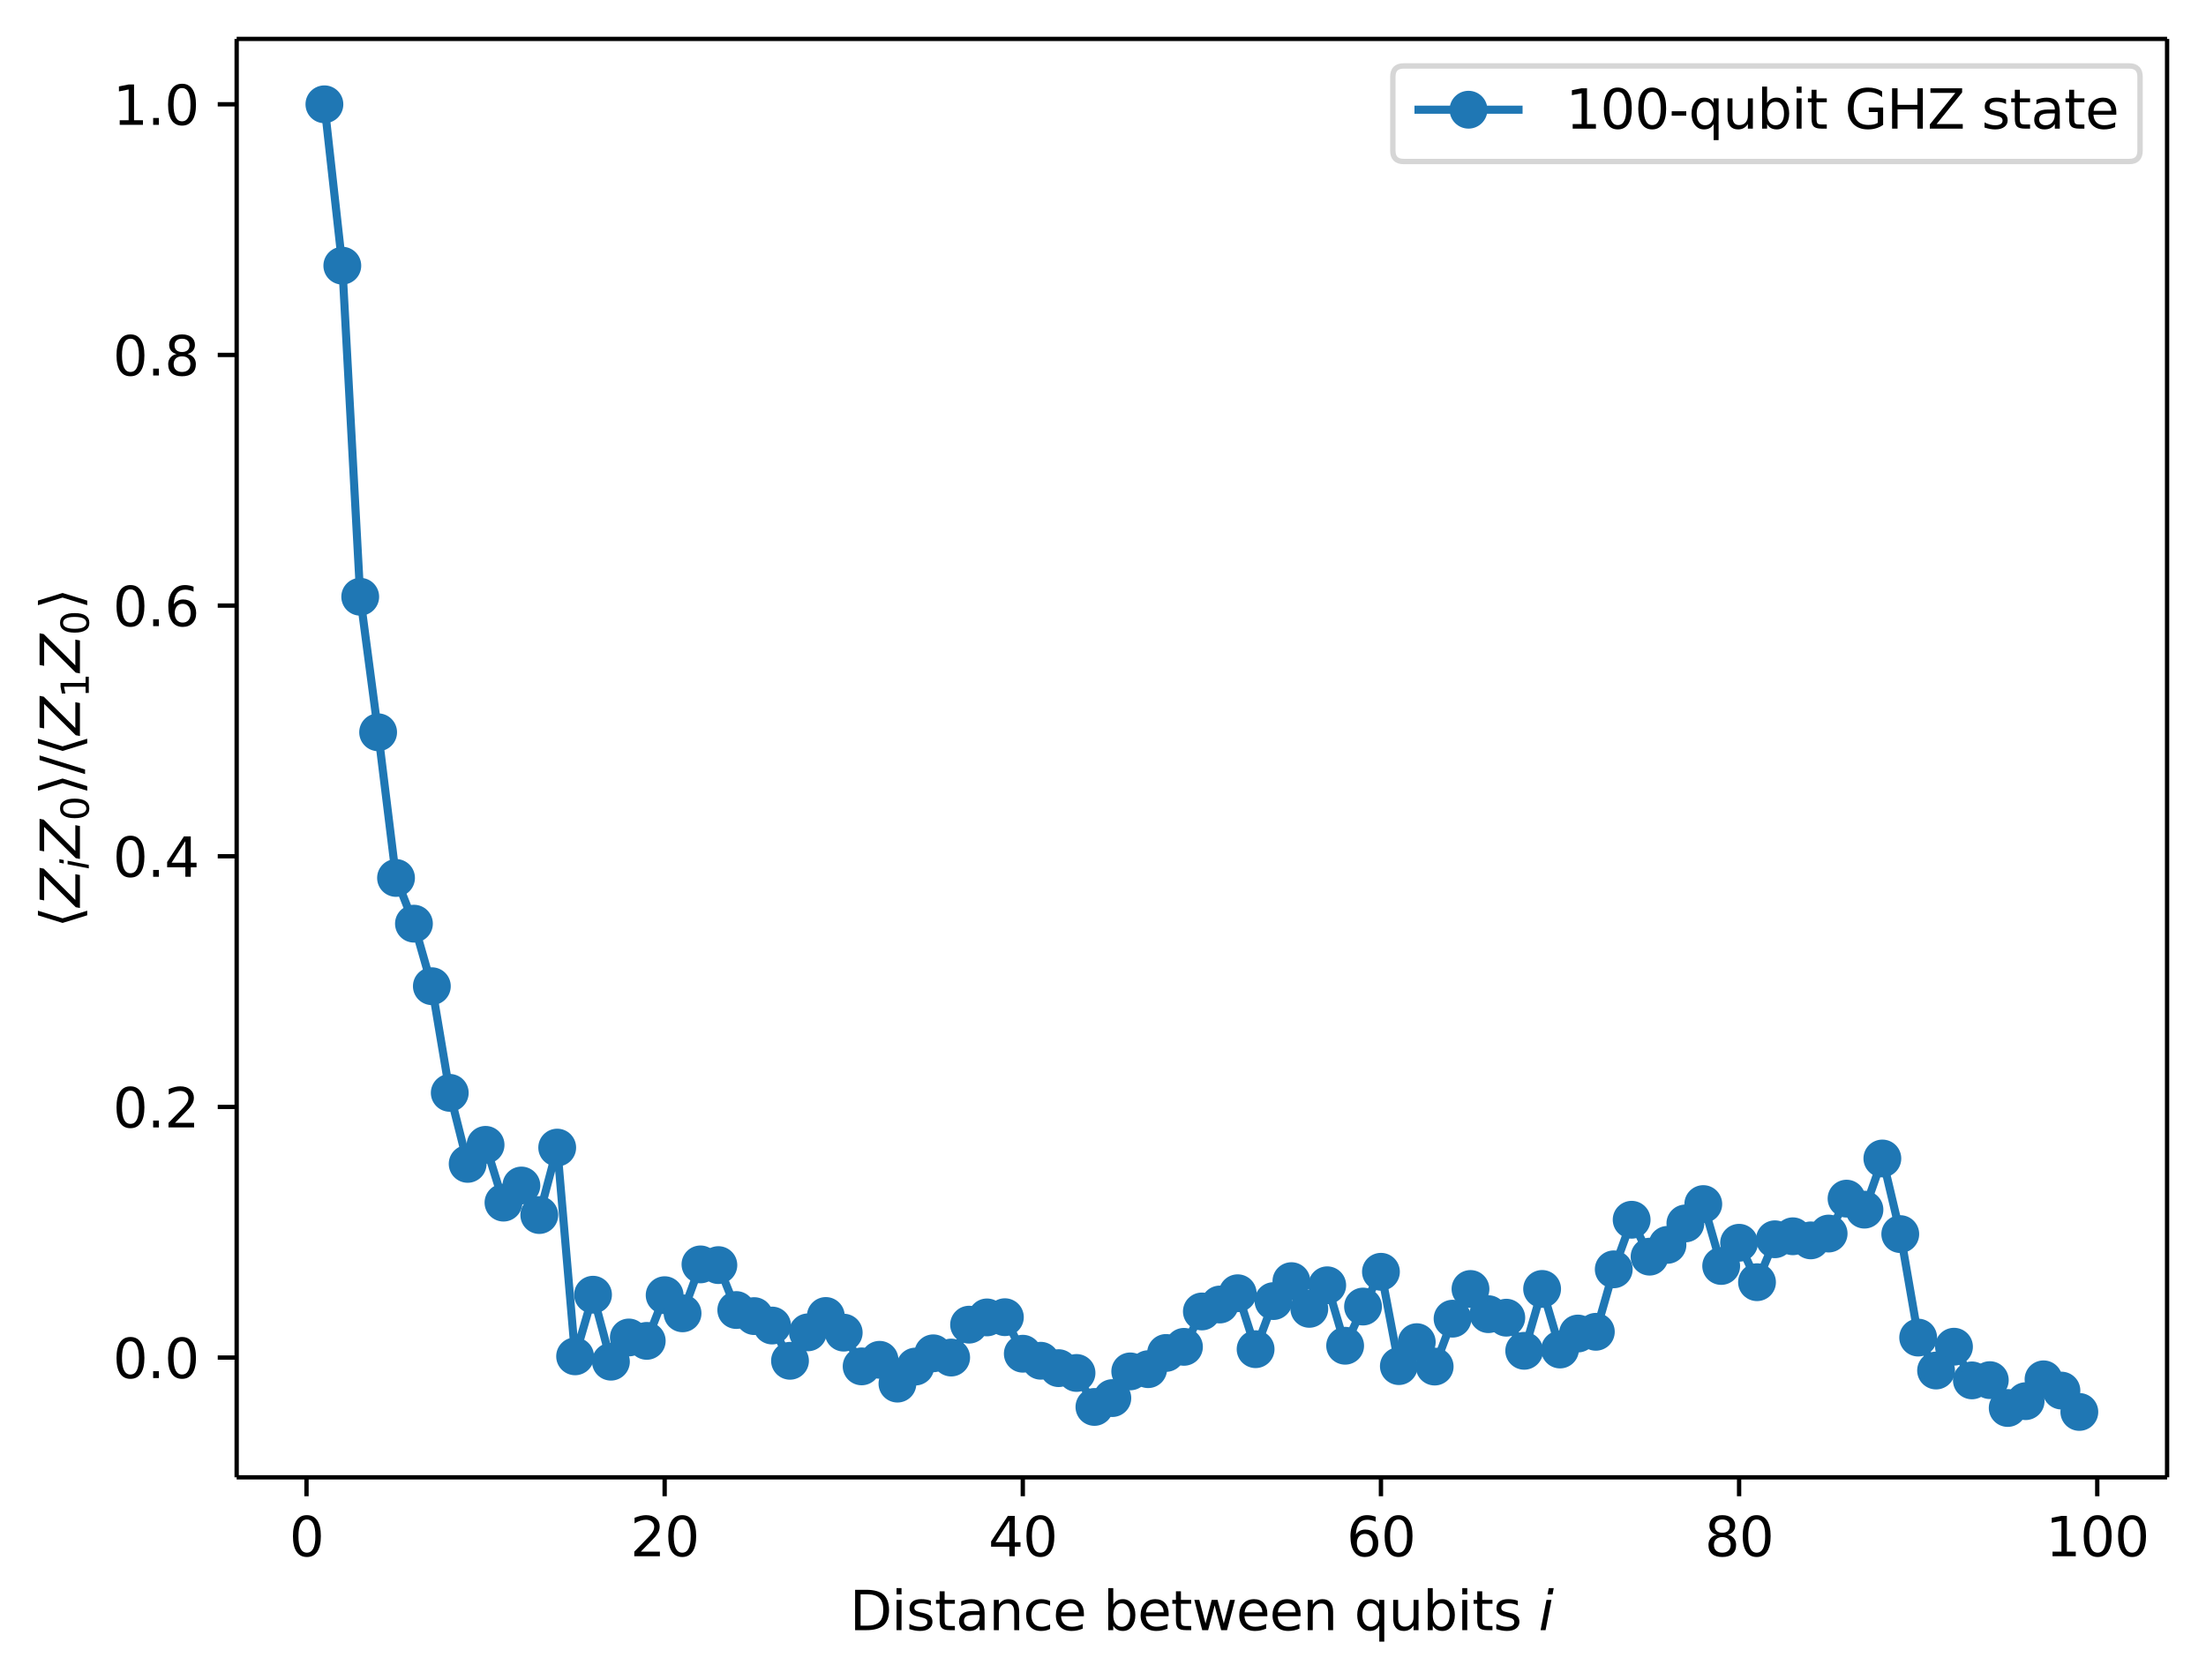 <?xml version="1.0" encoding="UTF-8"?><!DOCTYPE svg  PUBLIC '-//W3C//DTD SVG 1.1//EN'  'http://www.w3.org/Graphics/SVG/1.1/DTD/svg11.dtd'><svg width="408.1pt" height="310.89pt" version="1.1" viewBox="0 0 408.1 310.89" xmlns="http://www.w3.org/2000/svg" xmlns:xlink="http://www.w3.org/1999/xlink"><defs><style type="text/css">*{stroke-linejoin: round; stroke-linecap: butt}</style></defs><path d="m0 310.89h408.1v-310.89h-408.1z" fill="#ffffff"/><path d="m43.781 273.31h357.12v-266.11h-357.12z" fill="#ffffff"/><defs><path id="74202237dc5" d="m0 0v3.5" stroke="#000000" stroke-width=".8"/></defs><use x="56.701" y="273.312" stroke="#000000" stroke-width=".8" xlink:href="#74202237dc5"/><g transform="translate(53.52 287.91) scale(.1 -.1)"><defs><path id="DejaVuSans-30" transform="scale(.016)" d="m2034 4250q-487 0-733-480-245-479-245-1442 0-959 245-1439 246-480 733-480 491 0 736 480 246 480 246 1439 0 963-246 1442-245 480-736 480zm0 500q785 0 1199-621 414-620 414-1801 0-1178-414-1799-414-620-1199-620-784 0-1198 620-414 621-414 1799 0 1181 414 1801 414 621 1198 621z"/></defs><use xlink:href="#DejaVuSans-30"/></g><use x="122.957" y="273.312" stroke="#000000" stroke-width=".8" xlink:href="#74202237dc5"/><g transform="translate(116.59 287.91) scale(.1 -.1)"><defs><path id="DejaVuSans-32" transform="scale(.016)" d="m1228 531h2203v-531h-2962v531q359 372 979 998 621 627 780 809 303 340 423 576 121 236 121 464 0 372-261 606-261 235-680 235-297 0-627-103-329-103-704-313v638q381 153 712 231 332 78 607 78 725 0 1156-363 431-362 431-968 0-288-108-546-107-257-392-607-78-91-497-524-418-433-1181-1211z"/></defs><use xlink:href="#DejaVuSans-32"/><use transform="translate(63.623)" xlink:href="#DejaVuSans-30"/></g><use x="189.213" y="273.312" stroke="#000000" stroke-width=".8" xlink:href="#74202237dc5"/><g transform="translate(182.85 287.91) scale(.1 -.1)"><defs><path id="DejaVuSans-34" transform="scale(.016)" d="m2419 4116-1594-2491h1594v2491zm-166 550h794v-3041h666v-525h-666v-1100h-628v1100h-2106v609l1940 2957z"/></defs><use xlink:href="#DejaVuSans-34"/><use transform="translate(63.623)" xlink:href="#DejaVuSans-30"/></g><use x="255.469" y="273.312" stroke="#000000" stroke-width=".8" xlink:href="#74202237dc5"/><g transform="translate(249.11 287.91) scale(.1 -.1)"><defs><path id="DejaVuSans-36" transform="scale(.016)" d="m2113 2584q-425 0-674-291-248-290-248-796 0-503 248-796 249-292 674-292t673 292q248 293 248 796 0 506-248 796-248 291-673 291zm1253 1979v-575q-238 112-480 171-242 60-480 60-625 0-955-422-329-422-376-1275 184 272 462 417 279 145 613 145 703 0 1111-427 408-426 408-1160 0-719-425-1154-425-434-1131-434-810 0-1238 620-428 621-428 1799 0 1106 525 1764t1409 658q238 0 480-47t505-140z"/></defs><use xlink:href="#DejaVuSans-36"/><use transform="translate(63.623)" xlink:href="#DejaVuSans-30"/></g><use x="321.725" y="273.312" stroke="#000000" stroke-width=".8" xlink:href="#74202237dc5"/><g transform="translate(315.36 287.91) scale(.1 -.1)"><defs><path id="DejaVuSans-38" transform="scale(.016)" d="m2034 2216q-450 0-708-241-257-241-257-662 0-422 257-663 258-241 708-241t709 242q260 243 260 662 0 421-258 662-257 241-711 241zm-631 268q-406 100-633 378-226 279-226 679 0 559 398 884 399 325 1092 325 697 0 1094-325t397-884q0-400-227-679-226-278-629-378 456-106 710-416 255-309 255-755 0-679-414-1042-414-362-1186-362-771 0-1186 362-414 363-414 1042 0 446 256 755 257 310 713 416zm-231 997q0-362 226-565 227-203 636-203 407 0 636 203 230 203 230 565 0 363-230 566-229 203-636 203-409 0-636-203-226-203-226-566z"/></defs><use xlink:href="#DejaVuSans-38"/><use transform="translate(63.623)" xlink:href="#DejaVuSans-30"/></g><use x="387.981" y="273.312" stroke="#000000" stroke-width=".8" xlink:href="#74202237dc5"/><g transform="translate(378.44 287.91) scale(.1 -.1)"><defs><path id="DejaVuSans-31" transform="scale(.016)" d="m794 531h1031v3560l-1122-225v575l1116 225h631v-4135h1031v-531h-2687v531z"/></defs><use xlink:href="#DejaVuSans-31"/><use transform="translate(63.623)" xlink:href="#DejaVuSans-30"/><use transform="translate(127.25)" xlink:href="#DejaVuSans-30"/></g><g transform="translate(157.19 301.59) scale(.1 -.1)"><defs><path id="DejaVuSans-44" transform="scale(.016)" d="m1259 4147v-3628h763q966 0 1414 437 448 438 448 1382 0 937-448 1373t-1414 436h-763zm-631 519h1297q1356 0 1990-564 635-564 635-1764 0-1207-638-1773-637-565-1987-565h-1297v4666z"/><path id="DejaVuSans-69" transform="scale(.016)" d="m603 3500h575v-3500h-575v3500zm0 1363h575v-729h-575v729z"/><path id="DejaVuSans-73" transform="scale(.016)" d="m2834 3397v-544q-243 125-506 187-262 63-544 63-428 0-642-131t-214-394q0-200 153-314t616-217l197-44q612-131 870-370t258-667q0-488-386-773-386-284-1061-284-281 0-586 55t-642 164v594q319-166 628-249 309-82 613-82 406 0 624 139 219 139 219 392 0 234-158 359-157 125-692 241l-200 47q-534 112-772 345-237 233-237 639 0 494 350 762 350 269 994 269 318 0 599-47 282-46 519-140z"/><path id="DejaVuSans-74" transform="scale(.016)" d="m1172 4494v-994h1184v-447h-1184v-1900q0-428 117-550t477-122h590v-481h-590q-666 0-919 248-253 249-253 905v1900h-422v447h422v994h578z"/><path id="DejaVuSans-61" transform="scale(.016)" d="m2194 1759q-697 0-966-159t-269-544q0-306 202-486 202-179 548-179 479 0 768 339t289 901v128h-572zm1147 238v-1997h-575v531q-197-318-491-470t-719-152q-537 0-855 302-317 302-317 808 0 590 395 890 396 300 1180 300h807v57q0 397-261 614t-733 217q-300 0-585-72-284-72-546-216v532q315 122 612 182 297 61 578 61 760 0 1135-394 375-393 375-1193z"/><path id="DejaVuSans-6e" transform="scale(.016)" d="m3513 2113v-2113h-575v2094q0 497-194 743-194 247-581 247-466 0-735-297-269-296-269-809v-1978h-578v3500h578v-544q207 316 486 472 280 156 646 156 603 0 912-373 310-373 310-1098z"/><path id="DejaVuSans-63" transform="scale(.016)" d="m3122 3366v-538q-244 135-489 202t-495 67q-560 0-870-355-309-354-309-995t309-996q310-354 870-354 250 0 495 67t489 202v-532q-241-112-499-168-257-57-548-57-791 0-1257 497-465 497-465 1341 0 856 470 1346 471 491 1290 491 265 0 518-55 253-54 491-163z"/><path id="DejaVuSans-65" transform="scale(.016)" d="m3597 1894v-281h-2644q38-594 358-905t892-311q331 0 642 81t618 244v-544q-310-131-635-200t-659-69q-838 0-1327 487-489 488-489 1320 0 859 464 1363 464 505 1252 505 706 0 1117-455 411-454 411-1235zm-575 169q-6 471-264 752-258 282-683 282-481 0-770-272t-333-766l2050 4z"/><path id="DejaVuSans-62" transform="scale(.016)" d="m3116 1747q0 634-261 995t-717 361q-457 0-718-361t-261-995 261-995 718-361q456 0 717 361t261 995zm-1957 1222q182 312 458 463 277 152 661 152 638 0 1036-506 399-506 399-1331t-399-1332q-398-506-1036-506-384 0-661 152-276 152-458 464v-525h-578v4863h578v-1894z"/><path id="DejaVuSans-77" transform="scale(.016)" d="m269 3500h575l719-2731 715 2731h678l719-2731 716 2731h575l-916-3500h-678l-753 2869-756-2869h-679l-915 3500z"/><path id="DejaVuSans-71" transform="scale(.016)" d="m947 1747q0-634 261-995t717-361 718 361q263 361 263 995t-263 995q-262 361-718 361t-717-361-261-995zm1959-1222q-181-312-458-464-276-152-664-152-634 0-1033 506-398 507-398 1332t398 1331q399 506 1033 506 388 0 664-152 277-151 458-463v531h575v-4831h-575v1856z"/><path id="DejaVuSans-75" transform="scale(.016)" d="m544 1381v2119h575v-2097q0-497 193-746 194-248 582-248 465 0 735 297 271 297 271 810v1984h575v-3500h-575v538q-209-319-486-474-276-155-642-155-603 0-916 375-312 375-312 1097zm1447 2203z"/><path id="DejaVuSans-Oblique-69" transform="scale(.016)" d="m1172 4863h575l-141-729h-575l141 729zm-263-1363h575l-684-3500h-575l684 3500z"/></defs><use transform="translate(0 .016)" xlink:href="#DejaVuSans-44"/><use transform="translate(77.002 .016)" xlink:href="#DejaVuSans-69"/><use transform="translate(104.79 .016)" xlink:href="#DejaVuSans-73"/><use transform="translate(156.88 .016)" xlink:href="#DejaVuSans-74"/><use transform="translate(196.09 .016)" xlink:href="#DejaVuSans-61"/><use transform="translate(257.37 .016)" xlink:href="#DejaVuSans-6e"/><use transform="translate(320.75 .016)" xlink:href="#DejaVuSans-63"/><use transform="translate(375.73 .016)" xlink:href="#DejaVuSans-65"/><use transform="translate(437.26 .016)" xlink:href="#DejaVuSans-20"/><use transform="translate(469.04 .016)" xlink:href="#DejaVuSans-62"/><use transform="translate(532.52 .016)" xlink:href="#DejaVuSans-65"/><use transform="translate(594.04 .016)" xlink:href="#DejaVuSans-74"/><use transform="translate(633.25 .016)" xlink:href="#DejaVuSans-77"/><use transform="translate(715.04 .016)" xlink:href="#DejaVuSans-65"/><use transform="translate(776.56 .016)" xlink:href="#DejaVuSans-65"/><use transform="translate(838.09 .016)" xlink:href="#DejaVuSans-6e"/><use transform="translate(901.46 .016)" xlink:href="#DejaVuSans-20"/><use transform="translate(933.25 .016)" xlink:href="#DejaVuSans-71"/><use transform="translate(996.73 .016)" xlink:href="#DejaVuSans-75"/><use transform="translate(1060.1 .016)" xlink:href="#DejaVuSans-62"/><use transform="translate(1123.6 .016)" xlink:href="#DejaVuSans-69"/><use transform="translate(1151.4 .016)" xlink:href="#DejaVuSans-74"/><use transform="translate(1190.6 .016)" xlink:href="#DejaVuSans-73"/><use transform="translate(1242.7 .016)" xlink:href="#DejaVuSans-20"/><use transform="translate(1274.5 .016)" xlink:href="#DejaVuSans-Oblique-69"/></g><defs><path id="a2b1e3c4c59" d="m0 0h-3.5" stroke="#000000" stroke-width=".8"/></defs><use x="43.781" y="251.155" stroke="#000000" stroke-width=".8" xlink:href="#a2b1e3c4c59"/><g transform="translate(20.878 254.95) scale(.1 -.1)"><defs><path id="DejaVuSans-2e" transform="scale(.016)" d="m684 794h660v-794h-660v794z"/></defs><use xlink:href="#DejaVuSans-30"/><use transform="translate(63.623)" xlink:href="#DejaVuSans-2e"/><use transform="translate(95.41)" xlink:href="#DejaVuSans-30"/></g><use x="43.781" y="204.783" stroke="#000000" stroke-width=".8" xlink:href="#a2b1e3c4c59"/><g transform="translate(20.878 208.58) scale(.1 -.1)"><use xlink:href="#DejaVuSans-30"/><use transform="translate(63.623)" xlink:href="#DejaVuSans-2e"/><use transform="translate(95.41)" xlink:href="#DejaVuSans-32"/></g><use x="43.781" y="158.411" stroke="#000000" stroke-width=".8" xlink:href="#a2b1e3c4c59"/><g transform="translate(20.878 162.21) scale(.1 -.1)"><use xlink:href="#DejaVuSans-30"/><use transform="translate(63.623)" xlink:href="#DejaVuSans-2e"/><use transform="translate(95.41)" xlink:href="#DejaVuSans-34"/></g><use x="43.781" y="112.039" stroke="#000000" stroke-width=".8" xlink:href="#a2b1e3c4c59"/><g transform="translate(20.878 115.84) scale(.1 -.1)"><use xlink:href="#DejaVuSans-30"/><use transform="translate(63.623)" xlink:href="#DejaVuSans-2e"/><use transform="translate(95.41)" xlink:href="#DejaVuSans-36"/></g><use x="43.781" y="65.668" stroke="#000000" stroke-width=".8" xlink:href="#a2b1e3c4c59"/><g transform="translate(20.878 69.467) scale(.1 -.1)"><use xlink:href="#DejaVuSans-30"/><use transform="translate(63.623)" xlink:href="#DejaVuSans-2e"/><use transform="translate(95.41)" xlink:href="#DejaVuSans-38"/></g><use x="43.781" y="19.296" stroke="#000000" stroke-width=".8" xlink:href="#a2b1e3c4c59"/><g transform="translate(20.878 23.095) scale(.1 -.1)"><use xlink:href="#DejaVuSans-31"/><use transform="translate(63.623)" xlink:href="#DejaVuSans-2e"/><use transform="translate(95.41)" xlink:href="#DejaVuSans-30"/></g><g transform="translate(14.798 171.66) rotate(-90) scale(.1 -.1)"><defs><path id="DejaVuSans-27e8" transform="scale(.016)" d="m572 2006 881 2850h531l-881-2850 881-2850h-531l-881 2850z"/><path id="DejaVuSans-Oblique-5a" transform="scale(.016)" d="m838 4666h3662l-91-482-3615-3653h2975l-100-531h-3810l91 481 3616 3653h-2828l100 532z"/><path id="DejaVuSans-27e9" transform="scale(.016)" d="m1925 2006-881-2850h-531l881 2850-881 2850h531l881-2850z"/><path id="DejaVuSans-2f" transform="scale(.016)" d="m1625 4666h531l-1625-5260h-531l1625 5260z"/></defs><use transform="translate(0 .125)" xlink:href="#DejaVuSans-27e8"/><use transform="translate(39.014 .125)" xlink:href="#DejaVuSans-Oblique-5a"/><use transform="translate(107.52 -16.281) scale(.7)" xlink:href="#DejaVuSans-Oblique-69"/><use transform="translate(129.7 .125)" xlink:href="#DejaVuSans-Oblique-5a"/><use transform="translate(198.21 -16.281) scale(.7)" xlink:href="#DejaVuSans-30"/><use transform="translate(245.48 .125)" xlink:href="#DejaVuSans-27e9"/><use transform="translate(284.49 .125)" xlink:href="#DejaVuSans-2f"/><use transform="translate(318.18 .125)" xlink:href="#DejaVuSans-27e8"/><use transform="translate(357.2 .125)" xlink:href="#DejaVuSans-Oblique-5a"/><use transform="translate(425.7 -16.281) scale(.7)" xlink:href="#DejaVuSans-31"/><use transform="translate(472.97 .125)" xlink:href="#DejaVuSans-Oblique-5a"/><use transform="translate(541.48 -16.281) scale(.7)" xlink:href="#DejaVuSans-30"/><use transform="translate(588.75 .125)" xlink:href="#DejaVuSans-27e9"/></g><path d="m60.014 19.296 3.313 29.856 3.313 61.25 3.313 25.075 3.313 26.948 3.313 8.458 3.313 11.569 3.313 19.733 3.313 13.14 3.313-3.522 3.313 10.691 3.313-3.168 3.313 5.464 3.313-12.477 3.313 38.616 3.313-11.4 3.313 12.392 3.313-4.48 3.313 0.63 3.313-8.455 3.313 3.358 3.313-9.052 3.313 0.132 3.313 8.31 3.313 1.125 3.313 1.743 3.313 6.525 3.313-5.263 3.313-3.029 3.313 3.083 3.313 6.24 3.313-1.217 3.313 4.407 3.313-3.156 3.313-2.45 3.313 0.784 3.313-6.085 3.313-1.344 3.313-0.039 3.313 6.759 3.313 1.299 3.313 1.37 3.313 0.89 3.313 6.287 3.313-1.638 3.313-4.939 3.313-0.411 3.313-3.002 3.313-1.129 3.313-6.547 3.313-1.284 3.313-2.087 3.313 10.352 3.313-8.901 3.313-3.689 3.313 5.128 3.313-4.362 3.313 11.187 3.313-7.251 3.313-6.434 3.313 17.454 3.313-4.434 3.313 4.517 3.313-8.861 3.313-5.492 3.313 4.66 3.313 0.65 3.313 6.127 3.313-11.446 3.313 11.206 3.313-2.956 3.313-0.321 3.313-11.556 3.313-9.173 3.313 6.828 3.313-2.181 3.313-3.963 3.313-3.585 3.313 11.454 3.313-4.295 3.313 7.294 3.313-7.941 3.313-0.554 3.313 0.759 3.313-1.264 3.313-6.459 3.313 2.037 3.313-9.465 3.313 13.988 3.313 19.144 3.313 6.096 3.313-4.406 3.313 6.229 3.313-0.048 3.313 5.157 3.313-1.266 3.313-4.038 3.313 2.081 3.313 3.952" clip-path="url(#893fe9f7941)" fill="none" stroke="#1f77b4" stroke-linecap="square" stroke-width="1.5"/><defs><path id="c8b4cf7db5a" d="m0 3c0.796 0 1.559-0.316 2.121-0.879 0.563-0.563 0.879-1.326 0.879-2.121s-0.316-1.559-0.879-2.121c-0.563-0.563-1.326-0.879-2.121-0.879s-1.559 0.316-2.121 0.879c-0.563 0.563-0.879 1.326-0.879 2.121s0.316 1.559 0.879 2.121c0.563 0.563 1.326 0.879 2.121 0.879z" stroke="#1f77b4"/></defs><g clip-path="url(#893fe9f7941)" fill="#1f77b4" stroke="#1f77b4"><use x="60.014" y="19.296" xlink:href="#c8b4cf7db5a"/><use x="63.327" y="49.152" xlink:href="#c8b4cf7db5a"/><use x="66.64" y="110.402" xlink:href="#c8b4cf7db5a"/><use x="69.952" y="135.477" xlink:href="#c8b4cf7db5a"/><use x="73.265" y="162.425" xlink:href="#c8b4cf7db5a"/><use x="76.578" y="170.883" xlink:href="#c8b4cf7db5a"/><use x="79.891" y="182.452" xlink:href="#c8b4cf7db5a"/><use x="83.204" y="202.185" xlink:href="#c8b4cf7db5a"/><use x="86.516" y="215.324" xlink:href="#c8b4cf7db5a"/><use x="89.829" y="211.803" xlink:href="#c8b4cf7db5a"/><use x="93.142" y="222.493" xlink:href="#c8b4cf7db5a"/><use x="96.455" y="219.326" xlink:href="#c8b4cf7db5a"/><use x="99.768" y="224.789" xlink:href="#c8b4cf7db5a"/><use x="103.08" y="212.312" xlink:href="#c8b4cf7db5a"/><use x="106.393" y="250.929" xlink:href="#c8b4cf7db5a"/><use x="109.706" y="239.528" xlink:href="#c8b4cf7db5a"/><use x="113.019" y="251.92" xlink:href="#c8b4cf7db5a"/><use x="116.332" y="247.44" xlink:href="#c8b4cf7db5a"/><use x="119.644" y="248.07" xlink:href="#c8b4cf7db5a"/><use x="122.957" y="239.615" xlink:href="#c8b4cf7db5a"/><use x="126.27" y="242.973" xlink:href="#c8b4cf7db5a"/><use x="129.583" y="233.92" xlink:href="#c8b4cf7db5a"/><use x="132.896" y="234.052" xlink:href="#c8b4cf7db5a"/><use x="136.208" y="242.362" xlink:href="#c8b4cf7db5a"/><use x="139.521" y="243.486" xlink:href="#c8b4cf7db5a"/><use x="142.834" y="245.23" xlink:href="#c8b4cf7db5a"/><use x="146.147" y="251.754" xlink:href="#c8b4cf7db5a"/><use x="149.46" y="246.492" xlink:href="#c8b4cf7db5a"/><use x="152.772" y="243.463" xlink:href="#c8b4cf7db5a"/><use x="156.085" y="246.546" xlink:href="#c8b4cf7db5a"/><use x="159.398" y="252.787" xlink:href="#c8b4cf7db5a"/><use x="162.711" y="251.57" xlink:href="#c8b4cf7db5a"/><use x="166.024" y="255.977" xlink:href="#c8b4cf7db5a"/><use x="169.336" y="252.821" xlink:href="#c8b4cf7db5a"/><use x="172.649" y="250.37" xlink:href="#c8b4cf7db5a"/><use x="175.962" y="251.155" xlink:href="#c8b4cf7db5a"/><use x="179.275" y="245.07" xlink:href="#c8b4cf7db5a"/><use x="182.588" y="243.726" xlink:href="#c8b4cf7db5a"/><use x="185.9" y="243.687" xlink:href="#c8b4cf7db5a"/><use x="189.213" y="250.445" xlink:href="#c8b4cf7db5a"/><use x="192.526" y="251.745" xlink:href="#c8b4cf7db5a"/><use x="195.839" y="253.115" xlink:href="#c8b4cf7db5a"/><use x="199.152" y="254.004" xlink:href="#c8b4cf7db5a"/><use x="202.464" y="260.292" xlink:href="#c8b4cf7db5a"/><use x="205.777" y="258.654" xlink:href="#c8b4cf7db5a"/><use x="209.09" y="253.715" xlink:href="#c8b4cf7db5a"/><use x="212.403" y="253.304" xlink:href="#c8b4cf7db5a"/><use x="215.716" y="250.302" xlink:href="#c8b4cf7db5a"/><use x="219.028" y="249.173" xlink:href="#c8b4cf7db5a"/><use x="222.341" y="242.626" xlink:href="#c8b4cf7db5a"/><use x="225.654" y="241.342" xlink:href="#c8b4cf7db5a"/><use x="228.967" y="239.255" xlink:href="#c8b4cf7db5a"/><use x="232.28" y="249.607" xlink:href="#c8b4cf7db5a"/><use x="235.592" y="240.706" xlink:href="#c8b4cf7db5a"/><use x="238.905" y="237.017" xlink:href="#c8b4cf7db5a"/><use x="242.218" y="242.144" xlink:href="#c8b4cf7db5a"/><use x="245.531" y="237.783" xlink:href="#c8b4cf7db5a"/><use x="248.844" y="248.97" xlink:href="#c8b4cf7db5a"/><use x="252.156" y="241.719" xlink:href="#c8b4cf7db5a"/><use x="255.469" y="235.285" xlink:href="#c8b4cf7db5a"/><use x="258.782" y="252.739" xlink:href="#c8b4cf7db5a"/><use x="262.095" y="248.305" xlink:href="#c8b4cf7db5a"/><use x="265.408" y="252.822" xlink:href="#c8b4cf7db5a"/><use x="268.72" y="243.961" xlink:href="#c8b4cf7db5a"/><use x="272.033" y="238.469" xlink:href="#c8b4cf7db5a"/><use x="275.346" y="243.129" xlink:href="#c8b4cf7db5a"/><use x="278.659" y="243.779" xlink:href="#c8b4cf7db5a"/><use x="281.972" y="249.906" xlink:href="#c8b4cf7db5a"/><use x="285.284" y="238.46" xlink:href="#c8b4cf7db5a"/><use x="288.597" y="249.666" xlink:href="#c8b4cf7db5a"/><use x="291.91" y="246.71" xlink:href="#c8b4cf7db5a"/><use x="295.223" y="246.389" xlink:href="#c8b4cf7db5a"/><use x="298.536" y="234.833" xlink:href="#c8b4cf7db5a"/><use x="301.848" y="225.66" xlink:href="#c8b4cf7db5a"/><use x="305.161" y="232.488" xlink:href="#c8b4cf7db5a"/><use x="308.474" y="230.307" xlink:href="#c8b4cf7db5a"/><use x="311.787" y="226.344" xlink:href="#c8b4cf7db5a"/><use x="315.1" y="222.759" xlink:href="#c8b4cf7db5a"/><use x="318.412" y="234.213" xlink:href="#c8b4cf7db5a"/><use x="321.725" y="229.918" xlink:href="#c8b4cf7db5a"/><use x="325.038" y="237.213" xlink:href="#c8b4cf7db5a"/><use x="328.351" y="229.272" xlink:href="#c8b4cf7db5a"/><use x="331.664" y="228.718" xlink:href="#c8b4cf7db5a"/><use x="334.976" y="229.477" xlink:href="#c8b4cf7db5a"/><use x="338.289" y="228.213" xlink:href="#c8b4cf7db5a"/><use x="341.602" y="221.754" xlink:href="#c8b4cf7db5a"/><use x="344.915" y="223.791" xlink:href="#c8b4cf7db5a"/><use x="348.228" y="214.326" xlink:href="#c8b4cf7db5a"/><use x="351.541" y="228.314" xlink:href="#c8b4cf7db5a"/><use x="354.853" y="247.459" xlink:href="#c8b4cf7db5a"/><use x="358.166" y="253.555" xlink:href="#c8b4cf7db5a"/><use x="361.479" y="249.149" xlink:href="#c8b4cf7db5a"/><use x="364.792" y="255.378" xlink:href="#c8b4cf7db5a"/><use x="368.105" y="255.33" xlink:href="#c8b4cf7db5a"/><use x="371.417" y="260.487" xlink:href="#c8b4cf7db5a"/><use x="374.73" y="259.221" xlink:href="#c8b4cf7db5a"/><use x="378.043" y="255.183" xlink:href="#c8b4cf7db5a"/><use x="381.356" y="257.264" xlink:href="#c8b4cf7db5a"/><use x="384.669" y="261.216" xlink:href="#c8b4cf7db5a"/></g><path d="m43.781 273.31v-266.11" fill="none" stroke="#000000" stroke-linecap="square" stroke-width=".8"/><path d="m400.9 273.31v-266.11" fill="none" stroke="#000000" stroke-linecap="square" stroke-width=".8"/><path d="m43.781 273.31h357.12" fill="none" stroke="#000000" stroke-linecap="square" stroke-width=".8"/><path d="m43.781 7.2h357.12" fill="none" stroke="#000000" stroke-linecap="square" stroke-width=".8"/><path d="m259.67 29.878h134.23q2 0 2-2v-13.678q0-2-2-2h-134.23q-2 0-2 2v13.678q0 2 2 2z" fill="#ffffff" opacity=".8" stroke="#cccccc"/><path d="m261.67 20.298h10 10" fill="none" stroke="#1f77b4" stroke-linecap="square" stroke-width="1.5"/><use x="271.667" y="20.298" fill="#1f77b4" stroke="#1f77b4" xlink:href="#c8b4cf7db5a"/><g transform="translate(289.67 23.798) scale(.1 -.1)"><defs><path id="DejaVuSans-2d" transform="scale(.016)" d="m313 2009h1684v-512h-1684v512z"/><path id="DejaVuSans-47" transform="scale(.016)" d="m3809 666v1253h-1031v519h1656v-2004q-365-259-806-392-440-133-940-133-1094 0-1712 639-617 640-617 1780 0 1144 617 1783 618 639 1712 639 456 0 867-113 411-112 758-331v-672q-350 297-744 447t-828 150q-857 0-1287-478-429-478-429-1425 0-944 429-1422 430-478 1287-478 334 0 596 58 263 58 472 180z"/><path id="DejaVuSans-48" transform="scale(.016)" d="m628 4666h631v-1913h2294v1913h631v-4666h-631v2222h-2294v-2222h-631v4666z"/><path id="DejaVuSans-5a" transform="scale(.016)" d="m359 4666h3666v-482l-2950-3653h3022v-531h-3809v481l2950 3653h-2879v532z"/></defs><use xlink:href="#DejaVuSans-31"/><use transform="translate(63.623)" xlink:href="#DejaVuSans-30"/><use transform="translate(127.25)" xlink:href="#DejaVuSans-30"/><use transform="translate(190.87)" xlink:href="#DejaVuSans-2d"/><use transform="translate(226.95)" xlink:href="#DejaVuSans-71"/><use transform="translate(290.43)" xlink:href="#DejaVuSans-75"/><use transform="translate(353.81)" xlink:href="#DejaVuSans-62"/><use transform="translate(417.29)" xlink:href="#DejaVuSans-69"/><use transform="translate(445.07)" xlink:href="#DejaVuSans-74"/><use transform="translate(484.28)" xlink:href="#DejaVuSans-20"/><use transform="translate(516.06)" xlink:href="#DejaVuSans-47"/><use transform="translate(593.55)" xlink:href="#DejaVuSans-48"/><use transform="translate(668.75)" xlink:href="#DejaVuSans-5a"/><use transform="translate(737.26)" xlink:href="#DejaVuSans-20"/><use transform="translate(769.04)" xlink:href="#DejaVuSans-73"/><use transform="translate(821.14)" xlink:href="#DejaVuSans-74"/><use transform="translate(860.35)" xlink:href="#DejaVuSans-61"/><use transform="translate(921.63)" xlink:href="#DejaVuSans-74"/><use transform="translate(960.84)" xlink:href="#DejaVuSans-65"/></g><defs><clipPath id="893fe9f7941"><rect x="43.781" y="7.2" width="357.12" height="266.11"/></clipPath></defs></svg>